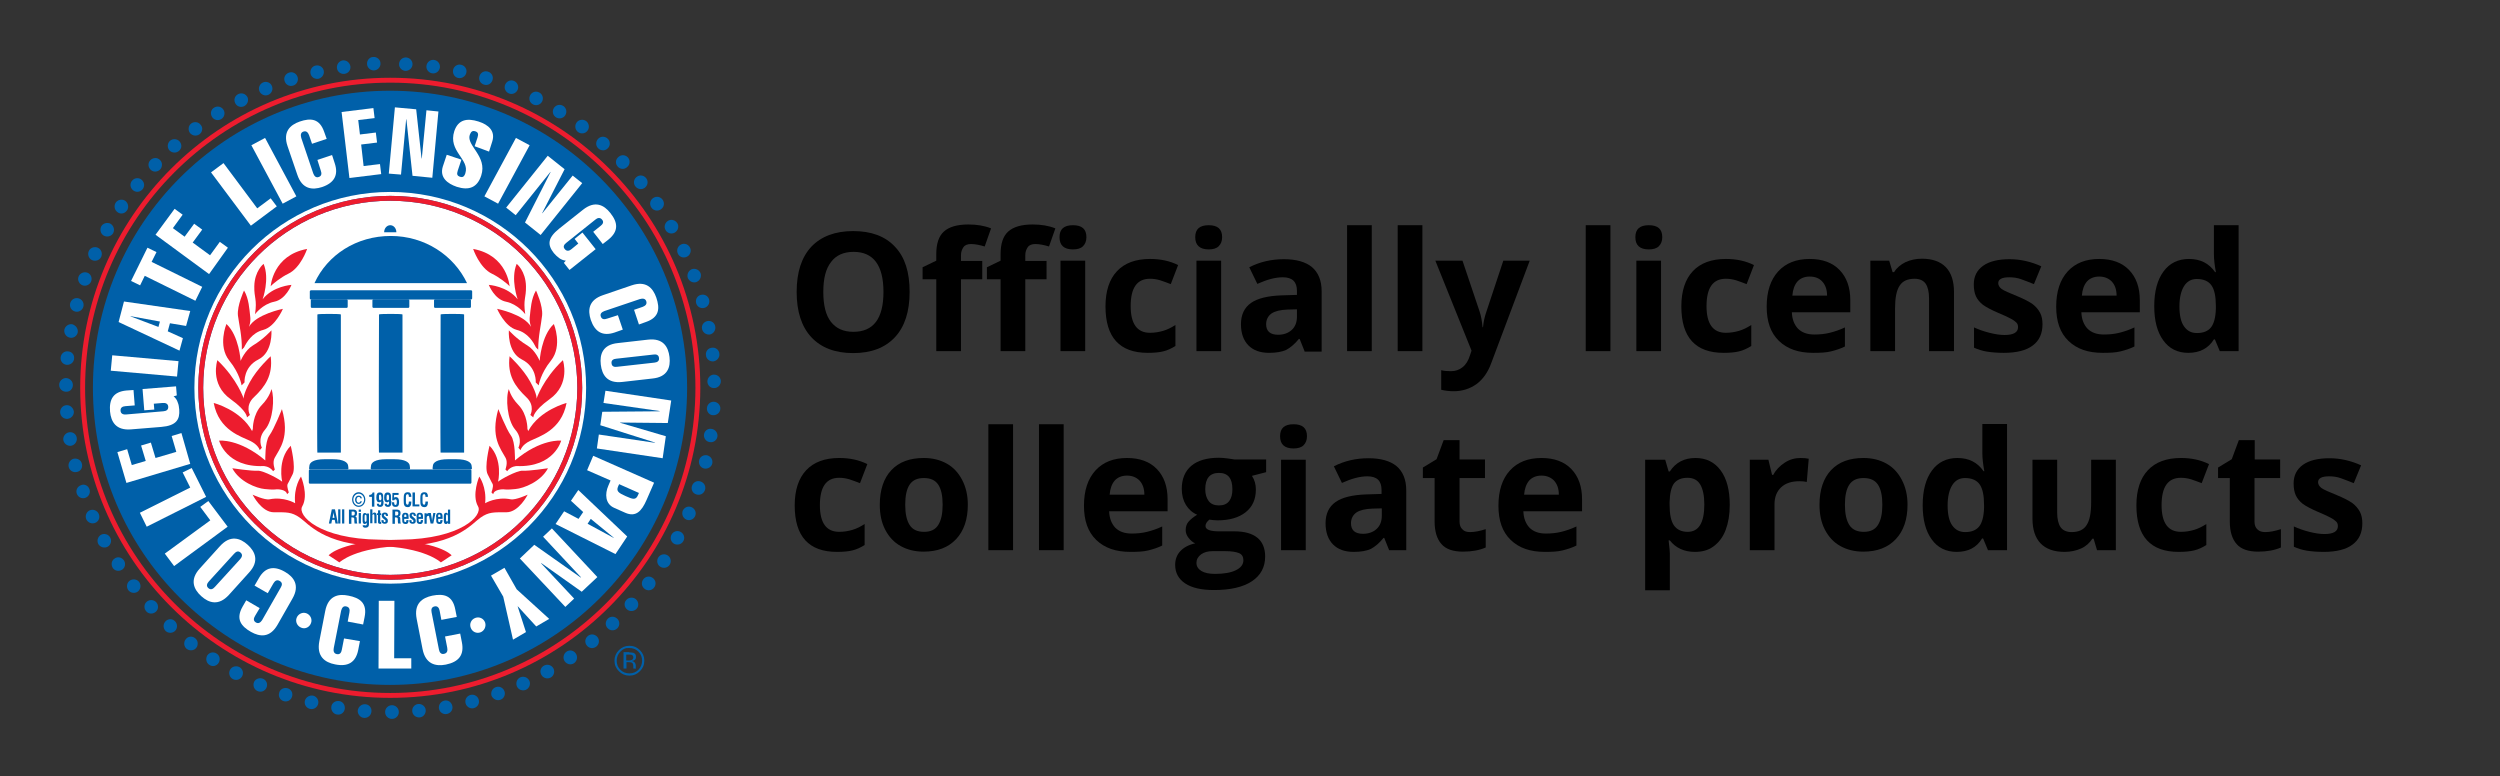 <?xml version="1.0" encoding="utf-8"?>
<!-- Generator: Adobe Illustrator 19.2.1, SVG Export Plug-In . SVG Version: 6.00 Build 0)  -->
<svg version="1.1" id="Layer_1" xmlns="http://www.w3.org/2000/svg" xmlns:xlink="http://www.w3.org/1999/xlink" x="0px" y="0px"
	 viewBox="0 0 1022.4 317.5" style="enable-background:new 0 0 1022.4 317.5;" xml:space="preserve">
<rect x="0" y="0" width="1022.4" height="317.5" fill="#333333" stroke="none"/>
<style type="text/css">
	.st0{fill:#0060A9;}
	.st1{fill:#FFFFFF;}
	.st2{fill:#ED1C2E;}
</style>
<g>
	<circle class="st0" cx="159.5" cy="158.6" r="121.5"/>
	<circle class="st1" cx="159.6" cy="158.6" r="80.1"/>
	<path class="st0" d="M149.4,204.3c0,1.7-1.2,3-2.7,3c-1.5,0-2.7-1.3-2.7-3c0-1.7,1.2-3,2.7-3C148.2,201.3,149.4,202.7,149.4,204.3z
		 M148.9,204.3c0-1.3-1-2.4-2.2-2.4c-1.2,0-2.2,1.1-2.2,2.4c0,1.4,1,2.5,2.2,2.5C147.9,206.8,148.9,205.7,148.9,204.3z M148,204.9
		c-0.1,0.7-0.6,1.2-1.3,1.2c-0.9,0-1.5-0.8-1.5-1.7c0-1,0.6-1.7,1.5-1.7c0.7,0,1.2,0.4,1.3,1.1h-0.6c-0.1-0.4-0.3-0.6-0.7-0.6
		c-0.6,0-0.9,0.6-0.9,1.2c0,0.6,0.3,1.2,0.9,1.2c0.3,0,0.6-0.3,0.7-0.6H148z"/>
	<path class="st0" d="M152.2,203.2H151v-0.8c0.7,0,1.2-0.2,1.4-1h0.7v5.8h-1V203.2z"/>
	<path class="st0" d="M156.9,205c0,1.8-0.5,2.3-1.5,2.3c-0.8,0-1.3-0.4-1.3-1.3h0.9c0,0.2,0,0.5,0.4,0.5c0.5,0,0.5-0.7,0.5-1.1v-0.4
		c-0.2,0.2-0.3,0.4-0.8,0.4c-0.8,0-1.2-0.6-1.2-1.8c0-1.4,0.3-2.2,1.4-2.2c1.2,0,1.5,0.8,1.4,2.2V205z M155.4,202.3
		c-0.5,0-0.4,0.5-0.4,1.3c0,0.4,0,1,0.5,1c0.5,0,0.5-0.6,0.5-1C155.9,202.9,155.9,202.2,155.4,202.3z"/>
	<path class="st0" d="M160.1,205c0,1.8-0.5,2.3-1.5,2.3c-0.8,0-1.3-0.4-1.3-1.3h0.9c0,0.2,0,0.5,0.4,0.5c0.5,0,0.5-0.7,0.5-1.1v-0.4
		c-0.2,0.2-0.3,0.4-0.8,0.4c-0.8,0-1.2-0.6-1.2-1.8c0-1.4,0.3-2.2,1.4-2.2c1.2,0,1.5,0.8,1.4,2.2V205z M158.6,202.3
		c-0.5,0-0.5,0.5-0.5,1.3c0,0.4,0,1,0.5,1c0.5,0,0.5-0.6,0.5-1C159.1,202.9,159.1,202.2,158.6,202.3z"/>
	<path class="st0" d="M160.4,204.6l0.1-3h2.5v0.8h-1.8l-0.1,1.2c0.2-0.3,0.4-0.3,0.8-0.3c1.1,0,1.3,1.1,1.3,2c0,1.3-0.3,2-1.4,2
		c-1.2,0-1.5-0.6-1.5-1.9h0.9c0,0.4,0,1.1,0.5,1.1c0.6,0,0.5-0.6,0.6-1.2c0-0.9-0.2-1.1-0.6-1.1c-0.2,0-0.5,0.2-0.5,0.4H160.4z"/>
	<path class="st0" d="M168.2,205.2c0,0.1,0,0.2,0,0.3c0,1.1-0.4,1.9-1.4,1.9c-1.6,0-1.7-1.1-1.7-2.7v-0.8c0-1.5,0.1-2.6,1.7-2.6
		c0.9,0,1.3,0.5,1.4,1.5c0,0.1,0,0.3,0,0.4h-1c0-0.4,0-1.1-0.5-1.1c-0.8,0-0.7,1-0.7,1.4v1.6c0,0.5,0,1.3,0.7,1.3
		c0.5,0,0.5-1,0.5-1.3H168.2z"/>
	<path class="st0" d="M168.7,207.2v-5.8h1v4.9h1.8v0.8H168.7z"/>
	<path class="st0" d="M175,205.2c0,0.1,0,0.2,0,0.3c0,1.1-0.4,1.9-1.4,1.9c-1.6,0-1.7-1.1-1.7-2.7v-0.8c0-1.5,0.1-2.6,1.7-2.6
		c0.9,0,1.3,0.5,1.4,1.5c0,0.1,0,0.3,0,0.4h-1c0-0.4,0-1.1-0.5-1.1c-0.8,0-0.7,1-0.7,1.4v1.6c0,0.5,0,1.3,0.7,1.3
		c0.5,0,0.5-1,0.5-1.3H175z"/>
	<path class="st0" d="M134.5,214.1l1.2-5.8h1.3l1.2,5.8h-1l-0.3-1.5h-1.1l-0.3,1.5H134.5z M136,211.8h0.8l-0.3-1.6
		c0-0.3-0.1-0.5-0.1-0.8c0-0.1,0-0.3,0-0.4h0c0,0.1,0,0.3,0,0.4c0,0.3,0,0.5-0.1,0.8L136,211.8z"/>
	<path class="st0" d="M138.3,214.1v-5.8h0.9v5.8H138.3z"/>
	<path class="st0" d="M139.9,214.1v-5.8h0.9v5.8H139.9z"/>
	<path class="st0" d="M143.7,211.7v2.5h-1v-5.8h1.8c0.8,0,1.5,0.3,1.5,1.4c0,0.6-0.1,1.3-0.8,1.4v0c0.6,0.1,0.7,0.5,0.7,1
		c0,0.2,0,1.6,0.2,1.8v0.1h-1.1c-0.1-0.4-0.1-1.1-0.1-1.5c0-0.4,0-0.8-0.3-0.9c-0.3-0.1-0.5-0.1-0.8-0.1H143.7z M143.7,210.8h0.8
		c0.3,0,0.6-0.3,0.6-0.8c0-0.6-0.2-0.8-0.6-0.8h-0.7V210.8z"/>
	<path class="st0" d="M146.7,214.1v-4.3h0.9v4.3H146.7z M146.7,209.3v-0.9h0.9v0.9H146.7z"/>
	<path class="st0" d="M149.1,214.6c0,0.1,0,0.2,0.1,0.2c0.1,0,0.2,0.1,0.3,0.1c0.4,0,0.5-0.3,0.5-0.7v-0.5l0,0
		c-0.2,0.4-0.4,0.5-0.8,0.6c-0.8,0-0.9-0.8-0.9-1.4v-1.6c0-1.2,0.4-1.5,0.9-1.5c0.4,0,0.7,0.2,0.8,0.6h0v-0.4h0.9v4.2
		c0,0.9-0.2,1.6-1.5,1.6c-0.6,0-1.1-0.2-1.1-1H149.1z M149.5,210.5c-0.4,0-0.4,0.4-0.4,0.8v1.4c0,0.4,0.1,0.7,0.4,0.7
		c0.3,0,0.4-0.3,0.4-0.8v-1.3C149.9,211.1,149.9,210.5,149.5,210.5z"/>
	<path class="st0" d="M151.4,214.1v-5.8h0.9v1.9h0c0.3-0.5,0.6-0.6,0.8-0.6c0.5,0,0.9,0.3,0.9,1.1v3.3h-0.9v-3c0-0.4,0-0.7-0.4-0.7
		c-0.3,0-0.5,0.3-0.4,0.8v2.9H151.4z"/>
	<path class="st0" d="M155.9,214.2c-0.5,0.1-1.3,0.1-1.3-0.7v-2.9h-0.4v-0.7h0.4v-1.2h0.9v1.2h0.4v0.7h-0.4v2.7
		c0,0.2,0.3,0.2,0.4,0.1V214.2z"/>
	<path class="st0" d="M156.9,212.7c-0.1,0.8,0.2,0.8,0.4,0.8c0.3,0,0.4-0.2,0.4-0.5c0-0.2-0.3-0.4-0.4-0.5l-0.5-0.4
		c-0.4-0.3-0.7-0.7-0.7-1.4c0-0.7,0.5-1.1,1.3-1.1c0.9,0,1.3,0.5,1.3,1.4h-0.9c0-0.5-0.1-0.7-0.4-0.7c-0.2,0-0.4,0.1-0.4,0.4
		c0,0.3,0.2,0.4,0.3,0.5l0.7,0.6c0.2,0.1,0.6,0.6,0.6,0.9c0.1,0.8-0.1,1.5-1.3,1.5c-0.5,0-1.4-0.2-1.3-1.5H156.9z"/>
	<path class="st0" d="M161.5,211.7v2.5h-1v-5.8h1.8c0.8,0,1.5,0.3,1.5,1.4c0,0.6-0.1,1.3-0.8,1.4v0c0.6,0.1,0.7,0.5,0.7,1
		c0,0.2,0,1.6,0.2,1.8v0.1h-1.1c-0.1-0.4-0.1-1.1-0.1-1.5c0-0.4,0-0.8-0.3-0.9c-0.3-0.1-0.5-0.1-0.8-0.1H161.5z M161.5,210.8h0.8
		c0.3,0,0.6-0.3,0.6-0.8c0-0.6-0.2-0.8-0.6-0.8h-0.7V210.8z"/>
	<path class="st0" d="M164.4,211.3c0-1,0.4-1.6,1.3-1.6c1.3,0,1.4,0.7,1.4,1.9v0.6h-1.8v0.6c0,0.6,0.2,0.7,0.5,0.7
		c0.3,0,0.4-0.3,0.4-0.8h0.9c0,1-0.3,1.6-1.2,1.6c-1,0-1.5-0.5-1.4-1.8V211.3z M166.2,211.4V211c0-0.4-0.1-0.6-0.5-0.6
		c-0.4,0-0.4,0.4-0.4,0.8v0.2H166.2z"/>
	<path class="st0" d="M168.3,212.7c-0.1,0.8,0.2,0.8,0.4,0.8c0.3,0,0.4-0.2,0.4-0.5c0-0.2-0.3-0.4-0.4-0.5l-0.5-0.4
		c-0.5-0.3-0.7-0.7-0.7-1.4c0-0.7,0.5-1.1,1.3-1.1c0.9,0,1.3,0.5,1.3,1.4h-0.9c0-0.5-0.1-0.7-0.4-0.7c-0.2,0-0.4,0.1-0.4,0.4
		c0,0.3,0.2,0.4,0.3,0.5l0.7,0.6c0.2,0.1,0.6,0.6,0.6,0.9c0.1,0.8-0.1,1.5-1.3,1.5c-0.5,0-1.4-0.2-1.3-1.5H168.3z"/>
	<path class="st0" d="M170.3,211.3c0-1,0.4-1.6,1.3-1.6c1.3,0,1.4,0.7,1.4,1.9v0.6h-1.8v0.6c0,0.6,0.2,0.7,0.5,0.7
		c0.3,0,0.4-0.3,0.4-0.8h0.9c0,1-0.3,1.6-1.2,1.6c-1,0-1.5-0.5-1.4-1.8V211.3z M172.1,211.4V211c0-0.4-0.1-0.6-0.5-0.6
		c-0.5,0-0.4,0.4-0.4,0.8v0.2H172.1z"/>
	<path class="st0" d="M174.4,210.6L174.4,210.6c0.1-0.3,0.2-0.5,0.4-0.6c0.3-0.2,0.4-0.2,0.6-0.2v1.2c-0.5-0.1-0.9,0.1-0.9,0.7v2.5
		h-0.9v-4.3h0.9V210.6z"/>
	<path class="st0" d="M175.2,209.8h1l0.4,2.4c0.1,0.4,0.1,1.1,0.1,1.3h0c0-0.2,0-0.9,0.1-1.3l0.4-2.4h0.9l-0.9,4.3h-1.1L175.2,209.8
		z"/>
	<path class="st0" d="M178.3,211.3c0-1,0.4-1.6,1.3-1.6c1.3,0,1.4,0.7,1.4,1.9v0.6h-1.8v0.6c0,0.6,0.2,0.7,0.5,0.7
		c0.3,0,0.4-0.3,0.4-0.8h0.9c0,1-0.3,1.6-1.2,1.6c-1,0-1.5-0.5-1.4-1.8V211.3z M180.1,211.4V211c0-0.4-0.1-0.6-0.5-0.6
		c-0.5,0-0.4,0.4-0.4,0.8v0.2H180.1z"/>
	<path class="st0" d="M183.2,213.7L183.2,213.7c-0.2,0.4-0.4,0.6-0.8,0.6c-0.8,0-0.9-0.8-0.9-1.5v-1.6c0-1.2,0.4-1.5,0.9-1.5
		c0.4,0,0.6,0.1,0.8,0.6h0c0-0.1,0-0.3,0-0.4v-1.5h0.9v5.8h-0.9V213.7z M183.2,211.4c0-0.3,0-1-0.4-1c-0.4,0-0.4,0.4-0.4,0.8v1.4
		c0,0.4,0.1,0.7,0.4,0.7c0.3,0,0.4-0.3,0.4-0.8V211.4z"/>
	<path class="st0" d="M159.6,237.1c-43.3,0-78.5-35.2-78.5-78.5c0-43.3,35.2-78.5,78.5-78.5s78.5,35.2,78.5,78.5
		C238.1,201.9,202.9,237.1,159.6,237.1z M159.6,82.1c-42.2,0-76.5,34.3-76.5,76.5c0,42.2,34.3,76.5,76.5,76.5s76.5-34.3,76.5-76.5
		C236.1,116.4,201.8,82.1,159.6,82.1z"/>
	<path class="st2" d="M159.6,285.4c-69.9,0-126.8-56.9-126.8-126.8c0-69.9,56.9-126.8,126.8-126.8c69.9,0,126.8,56.9,126.8,126.8
		C286.3,228.5,229.5,285.4,159.6,285.4z M159.6,33.8c-68.8,0-124.8,56-124.8,124.8c0,68.8,56,124.8,124.8,124.8
		c68.8,0,124.8-56,124.8-124.8C284.4,89.8,228.4,33.8,159.6,33.8z"/>
	<g>
		<g>
			<path class="st2" d="M201.5,198c0,0-0.7-1.2-2.1-4.1c-1.4-2.9,0.8-11.6,0.8-11.6c5.6,5.7,3.5,14.7,3.5,14.7
				c0.8-0.8,7.6-4.6,10-4.5c2.4,0.2,10.4-1,10.4-1c-2.9,5.5-9.9,8.2-13.3,8.5c-3.4,0.4-4.9,0.1-4.9,0.1s-3.8-0.1-4.2,2l-0.7-0.7
				C200.9,201.4,201.9,199.2,201.5,198z"/>
			<path class="st2" d="M210.6,188.3c0,0,0.2-7.6-1.6-10.1c-2.1-2.9-5.2-10.9-5.2-10.9c-3.3,11.5,0.9,16.1,3,20
				c1,1.9-0.1,4.7-0.1,4.7l0.7,0.7c1.5-2.1,3.9-2.1,3.9-2.1c15.4,0.6,18.2-10.4,18.2-10.4S221.2,179.3,210.6,188.3z"/>
			<path class="st2" d="M208.1,159.1c-1.4,3.5-0.7,12.8,2.6,16.6c3.3,3.8,1.3,7.4,1.3,7.4l0.9,1c0,0,0.4-2.1,3.9-3.8
				c3.4-1.7,12.8-4.2,14.9-15.5c0,0-11,2.8-15.7,11.5l-0.3-0.9c0,0,0.1-5.9-3.7-9.8C208.7,162.2,208.1,159.1,208.1,159.1z"/>
			<path class="st2" d="M218.1,170.7l-1.2-1c0,0,2.1-3.8-1.7-7.3c-4.5-4.3-7.8-8.9-6.8-16.7c0,0,5.5,5,8.5,10.5
				c3,5.5,2.5,6.9,2.5,6.9s2.6-8,10.8-15.8c0,0,3.3,9.8-5.5,16C217.9,168.2,218.1,170.7,218.1,170.7z"/>
			<path class="st2" d="M220.3,157.6l-1.2-1.2c0,0,0.5-6.3-5.7-9.4c-6-3-5.3-11.9-5.3-11.9s3.2,3.6,7.6,6.2c3.3,2,5,6.3,5,6.3
				s0.6-10.3,5.8-15.1c0,0,3.7,8.9-1.2,15C221,152.8,220.3,157.6,220.3,157.6z"/>
			<path class="st2" d="M220.1,143l-0.9-0.9c-1-2-3.2-6-7.9-7.2c-4.9-1.3-8-8.6-8-8.6s11,2.2,13.9,7.4c0,0-0.9-2.1-0.5-4.5
				c0.3-2.5,0.5-7.1,2.5-10.4c0,0,2.9,6.2,2.5,10.2C221.3,132.8,220.1,137.4,220.1,143z"/>
			<path class="st2" d="M214.8,128.5c0,0-3-4.1-7.8-5.1c-4.8-0.9-7.1-6.9-7.1-6.9s7.6,0.5,11.8,5.9c0,0-3-8.3-0.4-14.5
				c0,0,3.7,2.9,3.8,9.2C215.2,122,213.9,122.2,214.8,128.5z"/>
			<path class="st2" d="M208.4,117.1c0,0-0.8-12.7-14.9-15.3c0,0,2.6,7.8,7.8,10.2C203.9,113.2,207.9,116.3,208.4,117.1z"/>
		</g>
		<path class="st2" d="M196.5,211.7c3.4-2.4,5.5-2.2,10.6-2.2c5.1,0,8.7-7.2,8.7-7.2s-5,2.3-6.9,1.9c-5.9-1.2-10.5,1.6-10.5,1.6
			c0.7-6.7-2.4-10.9-2.4-10.9s-3.2,7.5-0.5,12.2c2.1,3.6-6.8,13.3-31.5,13.6c-24.6,0.3-29.6,6.4-29.6,6.4l4.4,2.9
			c0,0,6.5-6.3,26.3-6.7C186.8,222.7,193,214.1,196.5,211.7z"/>
	</g>
	<g>
		<g>
			<path class="st2" d="M117.6,198c0,0,0.7-1.2,2.1-4.1c1.4-2.9-0.8-11.6-0.8-11.6c-5.6,5.7-3.5,14.7-3.5,14.7
				c-0.8-0.8-7.6-4.6-10-4.5c-2.4,0.2-10.4-1-10.4-1c2.9,5.5,9.9,8.2,13.3,8.5c3.4,0.4,4.9,0.1,4.9,0.1s3.8-0.1,4.2,2l0.7-0.7
				C118.2,201.4,117.2,199.2,117.6,198z"/>
			<path class="st2" d="M108.5,188.3c0,0-0.2-7.6,1.6-10.1c2.1-2.9,5.2-10.9,5.2-10.9c3.3,11.5-0.9,16.1-3,20
				c-1,1.9,0.1,4.7,0.1,4.7l-0.7,0.7c-1.5-2.1-3.9-2.1-3.9-2.1c-15.4,0.6-18.2-10.4-18.2-10.4S97.9,179.3,108.5,188.3z"/>
			<path class="st2" d="M111,159.1c1.4,3.5,0.7,12.8-2.6,16.6c-3.3,3.8-1.3,7.4-1.3,7.4l-0.9,1c0,0-0.4-2.1-3.9-3.8
				c-3.4-1.7-12.8-4.2-14.9-15.5c0,0,11,2.8,15.7,11.5l0.3-0.9c0,0-0.1-5.9,3.7-9.8C110.4,162.2,111,159.1,111,159.1z"/>
			<path class="st2" d="M101,170.7l1.2-1c0,0-2.1-3.8,1.7-7.3c4.5-4.3,7.8-8.9,6.8-16.7c0,0-5.5,5-8.5,10.5c-3,5.5-2.5,6.9-2.5,6.9
				s-2.6-8-10.8-15.8c0,0-3.3,9.8,5.5,16C101.2,168.2,101,170.7,101,170.7z"/>
			<path class="st2" d="M98.8,157.6l1.2-1.2c0,0-0.5-6.3,5.7-9.4c6-3,5.3-11.9,5.3-11.9s-3.2,3.6-7.6,6.2c-3.3,2-5,6.3-5,6.3
				s-0.6-10.3-5.8-15.1c0,0-3.7,8.9,1.2,15C98.1,152.8,98.8,157.6,98.8,157.6z"/>
			<path class="st2" d="M98.9,143l0.9-0.9c1-2,3.2-6,7.9-7.2c4.9-1.3,8-8.6,8-8.6s-11,2.2-13.9,7.4c0,0,0.9-2.1,0.5-4.5
				c-0.3-2.5-0.5-7.1-2.5-10.4c0,0-2.9,6.2-2.5,10.2C97.8,132.8,99,137.4,98.9,143z"/>
			<path class="st2" d="M104.3,128.5c0,0,3-4.1,7.8-5.1c4.8-0.9,7.1-6.9,7.1-6.9s-7.6,0.5-11.8,5.9c0,0,3-8.3,0.4-14.5
				c0,0-3.7,2.9-3.8,9.2C103.9,122,105.2,122.2,104.3,128.5z"/>
			<path class="st2" d="M110.7,117.1c0,0,0.8-12.7,14.9-15.3c0,0-2.6,7.8-7.8,10.2C115.2,113.2,111.2,116.3,110.7,117.1z"/>
		</g>
		<path class="st2" d="M122.6,211.7c-3.4-2.4-5.5-2.2-10.6-2.2c-5.1,0-8.7-7.2-8.7-7.2s5,2.3,6.9,1.9c5.9-1.2,10.5,1.6,10.5,1.6
			c-0.7-6.7,2.4-10.9,2.4-10.9s3.2,7.5,0.5,12.2c-2.1,3.6,6.8,13.3,31.5,13.6c24.6,0.3,29.6,6.4,29.6,6.4l-4.4,2.9
			c0,0-6.5-6.3-26.3-6.7C132.3,222.7,126.1,214.1,122.6,211.7z"/>
	</g>
	<g>
		<g>
			<path class="st1" d="M104.1,239.5l1.8-3.1c2.5-4.4,6.1-5.2,10.7-2.5c3.6,2.1,6.1,5.5,3,10.9l-6.1,10.7c-3.1,5.4-7.2,5-10.9,2.9
				c-4-2.3-6.3-5.2-3.4-10.3l1.5-2.6l5.5,3.2l-1.9,3.2c-0.6,1-0.8,2,0.4,2.7c1.1,0.6,1.9-0.1,2.5-1l7.6-13.3c0.6-1,0.8-2-0.4-2.7
				c-1.2-0.7-2,0-2.6,1l-2.3,4L104.1,239.5z"/>
			<path class="st1" d="M90,223.3c4.2-4.6,8.2-3.3,11.3-0.5c3.1,2.8,4.8,6.7,0.6,11.3l-8.3,9.2c-4.2,4.6-8.2,3.3-11.3,0.5
				c-3.1-2.8-4.8-6.7-0.6-11.3L90,223.3z M98.2,228.7c0.7-0.8,1.2-1.8,0.2-2.7c-1-0.9-1.9-0.4-2.7,0.5l-10.3,11.3
				c-0.7,0.8-1.2,1.8-0.2,2.7c1,0.9,1.9,0.4,2.7-0.5L98.2,228.7z"/>
			<path class="st1" d="M93.1,215.4l-21.9,16.1l-3.8-5.1L86,212.8l-4.1-5.5l3.3-2.4L93.1,215.4z"/>
			<path class="st1" d="M84.3,203.2L60,215.4l-2.8-5.7l20.6-10.3l-3.1-6.2l3.7-1.8L84.3,203.2z"/>
			<path class="st1" d="M77.8,189.7l-26.1,7.8L48,184.9l4-1.2l1.9,6.5l5.7-1.7l-1.9-6.3l4-1.2l1.9,6.3l8.5-2.5l-1.9-6.5l4-1.2
				L77.8,189.7z"/>
			<path class="st1" d="M71,162.1c0.8,0.6,1.4,1.5,1.7,2.5c0.4,0.9,0.5,1.9,0.6,2.9c0.3,4.1-1.2,6.6-7.4,7.1l-12.3,1
				c-6.2,0.5-8.2-3.1-8.6-7.3c-0.4-5.1,1.4-8.1,6.7-8.6l2.9-0.2l0.5,6.3l-3.8,0.3c-1.1,0.1-2.1,0.5-2,1.9c0.1,1.3,1.2,1.6,2.3,1.5
				l15.2-1.3c1.1-0.1,2.1-0.5,2-1.9c-0.1-1.3-1.2-1.6-2.3-1.5l-3.6,0.3l0.2,2.4l-4.1,0.3l-0.7-8.7L72,158l0.3,3.7L71,162.1z"/>
			<path class="st1" d="M72.4,154l-27.1-2.4l0.6-6.3l27.1,2.4L72.4,154z"/>
			<path class="st1" d="M50.7,123.3l27.1,3.9l-1.7,6.1l-6.6-1.1l-0.9,3.3l6.2,2.8l-1.4,5.1l-24.9-11.7L50.7,123.3z M65.4,131.5
				l-12-2.2l0,0.1l11.4,4.3L65.4,131.5z"/>
			<path class="st1" d="M57.3,116.7l-3.7-1.8l6.7-13.6l3.7,1.8l-2,4l20.7,10.2l-2.8,5.7l-20.7-10.2L57.3,116.7z"/>
			<path class="st1" d="M85.5,112.1L63.6,96l7.8-10.6l3.3,2.4l-4,5.5l4.8,3.5l3.9-5.3l3.3,2.4l-3.9,5.3l7.1,5.2l4-5.5l3.3,2.4
				L85.5,112.1z"/>
		</g>
		<g>
			<path class="st1" d="M147.2,262.2l-0.7,3.6c-1,5.1-4.2,7-9.5,5.9c-4.2-0.8-7.6-3.3-6.4-9.5l2.4-12.3c1.2-6.2,5.3-7.2,9.5-6.3
				c4.6,0.9,7.8,3,6.6,8.8l-0.6,3l-6.3-1.2l0.7-3.7c0.2-1.1,0.1-2.2-1.3-2.5c-1.3-0.3-1.8,0.7-2.1,1.8l-3,15.2
				c-0.2,1.1-0.1,2.2,1.2,2.5c1.4,0.3,1.9-0.7,2.1-1.8l0.9-4.6L147.2,262.2z"/>
			<path class="st1" d="M154.8,273.4l0.1-27.7l6.4,0l-0.1,23.5l7,0l0,4.2L154.8,273.4z"/>
			<path class="st1" d="M188.2,259.1l0.7,3.6c1,5.1-1.2,8-6.6,9.1c-4.2,0.8-8.3-0.2-9.5-6.4l-2.4-12.3c-1.2-6.2,2.2-8.6,6.4-9.5
				c4.6-0.9,8.3-0.2,9.4,5.7l0.6,3l-6.3,1.2l-0.7-3.7c-0.2-1.1-0.8-2.1-2.1-1.8c-1.3,0.3-1.4,1.3-1.2,2.4l3,15.2
				c0.2,1.1,0.8,2.1,2.1,1.8c1.4-0.3,1.5-1.4,1.3-2.5l-0.9-4.6L188.2,259.1z"/>
		</g>
		<g>
			<path class="st1" d="M123.2,256.7c-1.6-0.6-2.5-2.4-1.9-4c0.6-1.6,2.4-2.5,4-1.9c1.6,0.6,2.5,2.4,1.9,4
				C126.6,256.5,124.8,257.4,123.2,256.7z"/>
			<path class="st1" d="M196.5,258.6c-1.6,0.6-3.4-0.2-4-1.9c-0.6-1.6,0.2-3.4,1.9-4c1.6-0.6,3.4,0.2,4,1.9
				C198.9,256.2,198.1,258,196.5,258.6z"/>
		</g>
		<g>
			<path class="st1" d="M102.6,92.3L86.3,70.5l5.1-3.8l13.8,18.5l5.5-4.1l2.5,3.3L102.6,92.3z"/>
			<path class="st1" d="M115.6,83.3l-12.8-23.9l5.6-3l12.8,23.9L115.6,83.3z"/>
			<path class="st1" d="M135.8,63.4l1.1,3.4c1.6,4.8-0.2,8-5.2,9.7c-4,1.3-8.1,0.9-10.1-5l-4-11.7c-2-5.9,1-8.7,5-10.1
				c4.4-1.5,8.1-1.3,10,4.3l1,2.8l-6,2l-1.2-3.5c-0.4-1-1-1.9-2.3-1.5c-1.2,0.4-1.2,1.5-0.9,2.6l4.9,14.5c0.4,1,1,1.9,2.2,1.5
				c1.3-0.4,1.3-1.5,0.9-2.6l-1.4-4.4L135.8,63.4z"/>
			<path class="st1" d="M142.9,72.8l-3.2-27l13-1.6l0.5,4.1l-6.7,0.8l0.7,5.9l6.5-0.8l0.5,4.1l-6.5,0.8l1,8.8l6.7-0.8l0.5,4.1
				L142.9,72.8z"/>
			<path class="st1" d="M161.5,43.9l8.7,0.8l2.2,20.1l0.1,0l1.9-19.7l4.9,0.5l-2.5,27.1l-8.1-0.8l-2.5-23.1l-0.1,0l-2.1,22.6L159,71
				L161.5,43.9z"/>
			<path class="st1" d="M194.1,59.8l1.2-3.6c0.4-1.3,0.3-2.1-0.9-2.5c-1.3-0.4-1.8,0.2-2.3,1.5c-1.4,4.4,7.3,8.7,4.7,16.6
				c-1.6,4.9-5,6.2-10,4.6c-3.8-1.3-7.1-3.8-5.7-8.3l1.6-4.8l6,2l-1.5,4.5c-0.5,1.5-0.2,2.1,0.9,2.5c1,0.3,1.7,0.1,2.2-1.4
				c1.9-5.8-7.2-9-4.5-17.3c1.6-4.7,5.2-5.4,9.9-3.9c4.1,1.3,7,3.9,5.6,8.2l-1.3,4.1L194.1,59.8z"/>
			<path class="st1" d="M198.1,80.3L211,56.4l5.6,3l-12.9,23.9L198.1,80.3z"/>
			<path class="st1" d="M224,63.7l6.9,5.5l-9.2,18l0.1,0l12.4-15.4l3.9,3.1l-17,21.2l-6.4-5.1l10.5-20.7l-0.1,0l-14.2,17.7l-3.9-3.1
				L224,63.7z"/>
			<path class="st1" d="M231.4,106.6c-1-0.1-2-0.5-2.8-1.1c-0.8-0.6-1.5-1.3-2.1-2c-2.6-3.3-2.7-6.1,2.2-10l9.7-7.7
				c4.9-3.9,8.6-2,11.2,1.3c3.2,4,3.4,7.5-0.8,10.9l-2.3,1.8l-3.9-5l3-2.4c0.9-0.7,1.5-1.6,0.6-2.6c-0.8-1-1.9-0.7-2.7,0l-11.9,9.5
				c-0.9,0.7-1.5,1.6-0.6,2.6c0.8,1,1.9,0.7,2.7,0l2.8-2.3l-1.5-1.9l3.2-2.6l5.4,6.8l-10.7,8.5l-2.3-2.9L231.4,106.6z"/>
		</g>
		<g>
			<path class="st1" d="M254.7,134.8l-3.4,1.2c-4.8,1.6-8-0.2-9.7-5.2c-1.3-4-0.9-8.1,5-10.1l11.7-4c5.9-2,8.7,1,10.1,5
				c1.5,4.4,1.3,8.1-4.3,10l-2.8,1l-2-6l3.5-1.2c1-0.4,1.9-1,1.5-2.3c-0.4-1.2-1.5-1.2-2.6-0.9l-14.5,4.9c-1,0.4-1.9,1-1.5,2.2
				c0.4,1.3,1.5,1.3,2.6,0.9l4.4-1.4L254.7,134.8z"/>
			<path class="st1" d="M254.5,156.2c-6.2,0.7-8.3-2.9-8.8-7.1c-0.5-4.2,0.8-8.2,7-8.8l12.3-1.4c6.2-0.7,8.3,2.9,8.8,7.1
				c0.5,4.2-0.8,8.2-7,8.8L254.5,156.2z M252,146.7c-1.1,0.1-2.1,0.6-1.9,1.9c0.1,1.3,1.2,1.6,2.3,1.4l15.2-1.7
				c1.1-0.1,2.1-0.6,1.9-1.9c-0.1-1.3-1.2-1.6-2.3-1.4L252,146.7z"/>
			<path class="st1" d="M246.8,164.8l0.8-5l26.9,4l-1.4,9.2l-19.5-0.2l0,0.1l18.7,5.5l-1.3,9l-26.9-4l0.8-5.7l23,3.4l0-0.1
				l-22.4-7.1l0.8-5.5l23.5-0.2l0-0.1L246.8,164.8z"/>
			<path class="st1" d="M242.6,186.4l24.9,11l-3.1,7.1c-2,4.6-4.4,7.1-8.7,5.2l-4.5-2c-3.7-1.6-3.9-5.7-2.4-9.1l0.9-2.1l-9.6-4.2
				L242.6,186.4z M253.2,198l-0.4,0.9c-0.9,2,0.2,2.7,3.1,4c2.9,1.3,4.1,1.7,5-0.4l0.4-0.9L253.2,198z"/>
			<path class="st1" d="M251.7,226.6l-24.5-12.3l3.5-5.2l5.9,3.1l1.9-2.8l-5-4.6l3-4.4l20,19L251.7,226.6z M240.3,214.2L251,220
				l0-0.1l-9.4-7.7L240.3,214.2z"/>
			<path class="st1" d="M244.3,236l-6.4,6l-16.5-11.7l-0.1,0.1l13.5,14.4l-3.6,3.4l-18.6-19.8l5.9-5.6l19,13.4l0.1-0.1l-15.5-16.6
				l3.6-3.4L244.3,236z"/>
			<path class="st1" d="M211.3,241l13.3,12.1l-5.3,3.1l-7.5-8.2l-0.1,0l3.4,10.5l-5.3,3.1l-4-17.6l-5-8.6l5.5-3.2L211.3,241z"/>
		</g>
	</g>
	<path class="st2" d="M159.6,237.1c-43.3,0-78.5-35.2-78.5-78.5c0-43.3,35.2-78.5,78.5-78.5s78.5,35.2,78.5,78.5
		C238.1,201.9,202.9,237.1,159.6,237.1z M159.6,82.1c-42.2,0-76.5,34.3-76.5,76.5c0,42.2,34.3,76.5,76.5,76.5s76.5-34.3,76.5-76.5
		C236.1,116.4,201.8,82.1,159.6,82.1z"/>
	<g>
		<path class="st0" d="M192.4,197.8c0.2,0,0.4-0.2,0.4-0.5v-4.8c0-0.3-0.2-0.5-0.4-0.5h-65.7c-0.2,0-0.4,0.2-0.4,0.5v4.8
			c0,0.3,0.2,0.5,0.4,0.5H192.4z"/>
		<g>
			<path class="st0" d="M127.5,122.4c-0.2,0-0.4,0.2-0.4,0.5v2.5c0,0.3,0.2,0.5,0.4,0.5h14.3c0.2,0,0.4-0.2,0.4-0.5v-2.5
				c0-0.3-0.2-0.5-0.4-0.5H127.5z"/>
			<path class="st0" d="M139.4,185.1v-56.5c0-0.3-9.6-0.3-9.6,0c0,0-0.2,57.2,0,56.5H139.4z"/>
			<path class="st0" d="M164.6,185.1v-56.5c0-0.3-9.6-0.3-9.6,0c0,0-0.2,57.2,0,56.5H164.6z"/>
			<path class="st0" d="M189.8,185.1v-56.5c0-0.3-9.6-0.3-9.6,0c0,0-0.2,57.2,0,56.5H189.8z"/>
			<path class="st0" d="M136.1,187.8c4.4,0,6.3,1.3,6.3,2.9l0.1,0.8c0,0.3-0.2,0.5-0.5,0.5h-15.1c-0.3,0-0.5-0.2-0.5-0.5l0.1-0.8
				c0-1.6,1.8-2.9,6.2-2.9H136.1z"/>
		</g>
		<g>
			<path class="st0" d="M152.7,122.4c-0.2,0-0.4,0.2-0.4,0.5v2.5c0,0.3,0.2,0.5,0.4,0.5H167c0.2,0,0.4-0.2,0.4-0.5v-2.5
				c0-0.3-0.2-0.5-0.4-0.5H152.7z"/>
			<path class="st0" d="M161.3,187.8c4.4,0,6.3,1.3,6.3,2.9l0.1,0.8c0,0.3-0.2,0.5-0.5,0.5h-15.1c-0.3,0-0.5-0.2-0.5-0.5l0.1-0.8
				c0-1.6,1.8-2.9,6.2-2.9H161.3z"/>
		</g>
		<g>
			<path class="st0" d="M177.9,122.4c-0.2,0-0.4,0.2-0.4,0.5v2.5c0,0.3,0.2,0.5,0.4,0.5h14.3c0.2,0,0.4-0.2,0.4-0.5v-2.5
				c0-0.3-0.2-0.5-0.4-0.5H177.9z"/>
			<path class="st0" d="M186.6,187.8c4.4,0,6.3,1.3,6.3,2.9l0.1,0.8c0,0.3-0.2,0.5-0.5,0.5h-15.1c-0.3,0-0.5-0.2-0.5-0.5l0.1-0.8
				c0-1.6,1.8-2.9,6.2-2.9H186.6z"/>
		</g>
		<g>
			<path class="st0" d="M193.1,119.2c0-0.3-0.2-0.5-0.6-0.5h-65.2c-0.3,0-0.6,0.2-0.6,0.5v2.8c0,0.3,0.2,0.5,0.6,0.5h65.2
				c0.3,0,0.6-0.2,0.6-0.5V119.2z"/>
			<path class="st0" d="M162.1,95c0-1.6-1.1-2.9-2.5-2.9c-1.4,0-2.5,1.3-2.5,2.9H162.1z"/>
			<path class="st0" d="M128.6,115.8c5.3-11.6,17.2-19.3,31.2-19.3c13.9,0,25.8,7.9,31.2,19.3H128.6z"/>
		</g>
	</g>
</g>
<g>
	<path class="st0" d="M165.8,29c-1.5-0.1-2.7-1.4-2.6-2.9c0.1-1.5,1.4-2.7,2.9-2.6c1.5,0.1,2.7,1.4,2.6,2.9
		C168.6,27.9,167.3,29,165.8,29z"/>
	<path class="st0" d="M176.8,30c-1.5-0.2-2.6-1.6-2.4-3.1c0.2-1.5,1.6-2.6,3.1-2.4c1.5,0.2,2.6,1.6,2.4,3.1
		C179.7,29.1,178.3,30.2,176.8,30z"/>
	<path class="st0" d="M187.4,31.9c-1.5-0.3-2.4-1.8-2.1-3.3c0.3-1.5,1.8-2.5,3.3-2.1c1.5,0.3,2.5,1.8,2.1,3.3
		C190.4,31.2,188.9,32.2,187.4,31.9z"/>
	<path class="st0" d="M197.9,34.6c-1.5-0.5-2.3-2-1.8-3.5c0.5-1.5,2-2.3,3.5-1.8c1.5,0.5,2.3,2,1.8,3.5
		C200.9,34.3,199.4,35.1,197.9,34.6z"/>
	<path class="st0" d="M208.1,38.2c-1.4-0.6-2.1-2.2-1.5-3.6c0.6-1.4,2.2-2.1,3.6-1.5c1.4,0.6,2.1,2.2,1.5,3.6
		C211.1,38.1,209.5,38.8,208.1,38.2z"/>
	<path class="st0" d="M218,42.7c-1.4-0.7-1.9-2.3-1.2-3.7c0.7-1.4,2.3-1.9,3.7-1.2c1.4,0.7,1.9,2.4,1.2,3.7
		C221,42.9,219.3,43.4,218,42.7z"/>
	<path class="st0" d="M227.4,48c-1.3-0.8-1.7-2.5-0.9-3.8c0.8-1.3,2.5-1.7,3.8-0.9c1.3,0.8,1.7,2.5,0.9,3.8
		C230.4,48.4,228.7,48.8,227.4,48z"/>
	<path class="st0" d="M236.4,54c-1.2-0.9-1.5-2.6-0.6-3.9c0.9-1.2,2.6-1.5,3.9-0.6c1.2,0.9,1.5,2.7,0.6,3.9
		C239.4,54.7,237.6,54.9,236.4,54z"/>
	<path class="st0" d="M244.8,60.8c-1.2-1-1.3-2.7-0.3-3.9c1-1.2,2.7-1.3,3.9-0.3c1.2,1,1.3,2.8,0.3,3.9
		C247.7,61.7,246,61.8,244.8,60.8z"/>
	<path class="st0" d="M252.7,68.2c-1.1-1.1-1.1-2.8,0.1-3.9c1.1-1.1,2.8-1.1,3.9,0c1.1,1.1,1,2.9-0.1,3.9
		C255.5,69.4,253.7,69.3,252.7,68.2z"/>
	<path class="st0" d="M259.9,76.3c-1-1.2-0.8-2.9,0.4-3.9c1.2-1,2.9-0.8,3.9,0.4c1,1.2,0.8,2.9-0.4,3.9
		C262.6,77.7,260.9,77.5,259.9,76.3z"/>
	<path class="st0" d="M266.4,84.9c-0.9-1.3-0.6-3,0.7-3.9c1.3-0.9,3-0.6,3.9,0.7c0.9,1.3,0.6,3-0.7,3.9
		C269,86.5,267.3,86.2,266.4,84.9z"/>
	<path class="st0" d="M272.2,94.1c-0.8-1.3-0.3-3,1-3.8c1.3-0.8,3-0.3,3.8,1c0.8,1.3,0.3,3-1,3.8C274.6,95.9,272.9,95.4,272.2,94.1z
		"/>
	<path class="st0" d="M277.2,103.7c-0.6-1.4-0.1-3,1.3-3.7c1.4-0.7,3-0.1,3.7,1.3c0.7,1.4,0,3.1-1.3,3.7
		C279.5,105.7,277.8,105.1,277.2,103.7z"/>
	<path class="st0" d="M281.3,113.7c-0.5-1.4,0.2-3,1.6-3.6c1.4-0.5,3,0.2,3.6,1.6c0.5,1.4-0.2,3-1.6,3.6
		C283.5,115.9,281.9,115.1,281.3,113.7z"/>
	<path class="st0" d="M284.7,124c-0.4-1.5,0.4-3,1.9-3.4c1.5-0.4,3,0.4,3.4,1.9c0.4,1.5-0.5,3-1.9,3.4
		C286.6,126.3,285.1,125.5,284.7,124z"/>
	<path class="st0" d="M287.1,134.5c-0.3-1.5,0.7-2.9,2.2-3.2c1.5-0.3,3,0.7,3.2,2.2c0.3,1.5-0.7,3-2.2,3.3
		C288.8,137,287.4,136,287.1,134.5z"/>
	<path class="st0" d="M288.7,145.2c-0.2-1.5,0.9-2.9,2.5-3c1.5-0.2,2.9,0.9,3,2.5c0.2,1.5-1,2.9-2.5,3.1
		C290.2,147.9,288.8,146.8,288.7,145.2z"/>
	<path class="st0" d="M289.3,156c0-1.5,1.2-2.8,2.7-2.8c1.5,0,2.8,1.2,2.8,2.7c0,1.5-1.2,2.8-2.7,2.8
		C290.6,158.8,289.3,157.6,289.3,156z"/>
	<path class="st0" d="M289.1,166.9c0.1-1.5,1.4-2.7,2.9-2.6c1.5,0.1,2.7,1.4,2.6,2.9c-0.1,1.5-1.4,2.7-3,2.6
		C290.1,169.8,289,168.4,289.1,166.9z"/>
	<path class="st0" d="M287.9,177.7c0.2-1.5,1.6-2.6,3.1-2.3c1.5,0.2,2.6,1.6,2.4,3.1c-0.2,1.5-1.6,2.6-3.2,2.3
		C288.8,180.6,287.7,179.2,287.9,177.7z"/>
	<path class="st0" d="M285.9,188.3c0.3-1.5,1.8-2.4,3.3-2.1c1.5,0.4,2.4,1.8,2.1,3.3c-0.3,1.5-1.9,2.4-3.3,2.1
		C286.5,191.3,285.6,189.8,285.9,188.3z"/>
	<path class="st0" d="M283,198.7c0.5-1.5,2-2.3,3.5-1.8c1.5,0.5,2.3,2,1.8,3.5c-0.5,1.5-2,2.3-3.5,1.8
		C283.3,201.8,282.5,200.2,283,198.7z"/>
	<path class="st0" d="M279.2,208.9c0.6-1.4,2.2-2.1,3.6-1.5c1.4,0.6,2.1,2.2,1.5,3.6c-0.6,1.4-2.2,2.1-3.6,1.5
		C279.3,211.9,278.7,210.3,279.2,208.9z"/>
	<path class="st0" d="M274.6,218.7c0.7-1.4,2.4-1.9,3.7-1.2c1.4,0.7,1.9,2.4,1.2,3.7c-0.7,1.4-2.4,1.9-3.8,1.2
		C274.4,221.7,273.9,220,274.6,218.7z"/>
	<path class="st0" d="M269.2,228c0.8-1.3,2.5-1.7,3.8-0.9c1.3,0.8,1.7,2.5,0.9,3.8c-0.8,1.3-2.5,1.7-3.8,0.9
		C268.8,231.1,268.4,229.3,269.2,228z"/>
	<path class="st0" d="M263.1,236.9c0.9-1.2,2.6-1.5,3.9-0.5c1.2,0.9,1.5,2.6,0.5,3.9c-0.9,1.2-2.7,1.5-3.9,0.5
		C262.4,239.9,262.1,238.2,263.1,236.9z"/>
	<path class="st0" d="M256.2,245.3c1-1.1,2.8-1.2,3.9-0.2c1.1,1,1.3,2.8,0.2,3.9c-1,1.1-2.8,1.2-3.9,0.2
		C255.2,248.2,255.1,246.4,256.2,245.3z"/>
	<path class="st0" d="M248.6,253c1.1-1.1,2.8-1,3.9,0.1c1.1,1.1,1,2.9-0.1,3.9c-1.1,1.1-2.9,1-3.9-0.1
		C247.4,255.8,247.5,254.1,248.6,253z"/>
	<path class="st0" d="M240.4,260.1c1.2-1,2.9-0.8,3.9,0.4c1,1.2,0.8,2.9-0.4,3.9c-1.2,1-3,0.8-3.9-0.4
		C239,262.8,239.2,261.1,240.4,260.1z"/>
	<path class="st0" d="M231.7,266.5c1.3-0.9,3-0.5,3.8,0.8c0.9,1.3,0.5,3-0.7,3.9c-1.3,0.9-3,0.5-3.9-0.8
		C230.1,269.1,230.4,267.4,231.7,266.5z"/>
	<path class="st0" d="M222.5,272.2c1.3-0.7,3-0.3,3.8,1.1c0.7,1.3,0.3,3-1.1,3.8c-1.3,0.7-3,0.3-3.8-1.1
		C220.6,274.6,221.1,272.9,222.5,272.2z"/>
	<path class="st0" d="M212.8,277c1.4-0.6,3,0,3.7,1.4c0.6,1.4,0,3-1.4,3.7c-1.4,0.6-3.1,0-3.7-1.4
		C210.8,279.3,211.4,277.6,212.8,277z"/>
	<path class="st0" d="M202.8,281c1.4-0.5,3,0.2,3.5,1.7c0.5,1.4-0.2,3-1.7,3.5c-1.4,0.5-3-0.3-3.6-1.7
		C200.6,283.1,201.3,281.5,202.8,281z"/>
	<path class="st0" d="M192.4,284.2c1.5-0.4,3,0.5,3.4,2c0.4,1.5-0.5,3-2,3.4c-1.5,0.4-3-0.5-3.4-2
		C190,286.1,190.9,284.6,192.4,284.2z"/>
	<path class="st0" d="M181.8,286.5c1.5-0.3,2.9,0.7,3.2,2.3c0.3,1.5-0.7,2.9-2.3,3.2c-1.5,0.3-3-0.8-3.2-2.3
		C179.3,288.2,180.3,286.8,181.8,286.5z"/>
	<path class="st0" d="M171.1,287.9c1.5-0.1,2.9,1,3,2.5c0.1,1.5-1,2.9-2.5,3c-1.5,0.1-2.9-1-3-2.5
		C168.4,289.4,169.6,288,171.1,287.9z"/>
	<path class="st0" d="M160.3,288.4c1.5,0,2.8,1.2,2.8,2.8c0,1.5-1.2,2.8-2.8,2.8c-1.5,0-2.8-1.2-2.8-2.8
		C157.5,289.6,158.8,288.4,160.3,288.4z"/>
	<path class="st0" d="M149.4,288c1.5,0.1,2.7,1.4,2.5,3c-0.1,1.5-1.4,2.7-3,2.6c-1.5-0.1-2.7-1.5-2.6-3
		C146.5,289,147.9,287.9,149.4,288z"/>
	<path class="st0" d="M138.7,286.7c1.5,0.2,2.5,1.6,2.3,3.2c-0.2,1.5-1.6,2.6-3.2,2.3c-1.5-0.2-2.5-1.7-2.3-3.2
		C135.7,287.5,137.1,286.5,138.7,286.7z"/>
	<path class="st0" d="M128.1,284.5c1.5,0.4,2.4,1.9,2,3.4c-0.4,1.5-1.9,2.4-3.4,2c-1.5-0.4-2.4-1.9-2-3.4
		C125.1,285.1,126.6,284.2,128.1,284.5z"/>
	<path class="st0" d="M117.7,281.5c1.5,0.5,2.2,2,1.7,3.5c-0.5,1.5-2.1,2.2-3.5,1.7c-1.5-0.5-2.2-2.1-1.7-3.5
		C114.6,281.8,116.2,281,117.7,281.5z"/>
	<path class="st0" d="M107.6,277.6c1.4,0.6,2,2.2,1.4,3.6c-0.6,1.4-2.2,2.1-3.7,1.4c-1.4-0.6-2-2.3-1.4-3.7
		C104.5,277.6,106.2,277,107.6,277.6z"/>
	<path class="st0" d="M97.9,272.8c1.3,0.7,1.9,2.4,1.1,3.8c-0.7,1.3-2.4,1.9-3.8,1.1c-1.3-0.7-1.9-2.4-1.1-3.8
		C94.8,272.6,96.5,272.1,97.9,272.8z"/>
	<path class="st0" d="M88.6,267.3c1.3,0.8,1.6,2.5,0.8,3.8c-0.8,1.3-2.5,1.7-3.8,0.8c-1.3-0.8-1.6-2.6-0.8-3.9
		C85.6,266.8,87.3,266.4,88.6,267.3z"/>
	<path class="st0" d="M79.8,261c1.2,0.9,1.4,2.7,0.5,3.9c-0.9,1.2-2.7,1.4-3.9,0.5c-1.2-0.9-1.4-2.7-0.5-3.9
		C76.8,260.2,78.6,260,79.8,261z"/>
	<path class="st0" d="M71.5,254c1.1,1,1.2,2.8,0.2,3.9c-1,1.1-2.8,1.2-3.9,0.2c-1.1-1-1.2-2.8-0.2-3.9C68.6,253,70.4,252.9,71.5,254
		z"/>
	<path class="st0" d="M63.9,246.3c1,1.1,1,2.9-0.2,3.9c-1.1,1-2.9,1-3.9-0.2c-1-1.1-1-2.9,0.2-3.9C61.1,245.1,62.9,245.2,63.9,246.3
		z"/>
	<path class="st0" d="M56.9,238c0.9,1.2,0.7,2.9-0.5,3.9c-1.2,0.9-2.9,0.7-3.9-0.5c-0.9-1.2-0.7-3,0.5-3.9
		C54.2,236.6,56,236.8,56.9,238z"/>
	<path class="st0" d="M50.7,229.2c0.8,1.3,0.5,3-0.8,3.8c-1.3,0.8-3,0.5-3.8-0.8c-0.8-1.3-0.5-3,0.8-3.8
		C48.1,227.5,49.8,227.9,50.7,229.2z"/>
	<path class="st0" d="M45.1,219.9c0.7,1.3,0.2,3-1.1,3.7c-1.3,0.7-3,0.2-3.8-1.1c-0.7-1.4-0.2-3,1.1-3.8
		C42.7,218,44.4,218.5,45.1,219.9z"/>
	<path class="st0" d="M40.4,210.2c0.6,1.4,0,3-1.4,3.6c-1.4,0.6-3,0-3.7-1.4c-0.6-1.4,0-3.1,1.4-3.7
		C38.2,208.1,39.8,208.8,40.4,210.2z"/>
	<path class="st0" d="M36.6,200.1c0.5,1.5-0.3,3-1.7,3.5c-1.5,0.5-3-0.3-3.5-1.7c-0.5-1.5,0.3-3,1.8-3.5
		C34.5,197.8,36.1,198.6,36.6,200.1z"/>
	<path class="st0" d="M33.5,189.7c0.4,1.5-0.5,3-2,3.3c-1.5,0.4-3-0.5-3.4-2c-0.4-1.5,0.6-3,2-3.4C31.7,187.3,33.2,188.2,33.5,189.7
		z"/>
	<path class="st0" d="M31.4,179.1c0.2,1.5-0.8,2.9-2.3,3.2c-1.5,0.2-2.9-0.8-3.2-2.3c-0.2-1.5,0.8-2.9,2.3-3.2
		C29.7,176.5,31.2,177.5,31.4,179.1z"/>
	<path class="st0" d="M30.2,168.3c0.1,1.5-1,2.8-2.6,3c-1.5,0.1-2.9-1-3-2.6c-0.1-1.5,1-2.9,2.6-3C28.7,165.6,30,166.8,30.2,168.3z"
		/>
	<path class="st0" d="M29.8,157.5c0,1.5-1.2,2.8-2.8,2.7c-1.5,0-2.8-1.2-2.8-2.8c0-1.5,1.3-2.8,2.8-2.8
		C28.6,154.7,29.8,155.9,29.8,157.5z"/>
	<path class="st0" d="M30.3,146.7c-0.1,1.5-1.5,2.6-3,2.5c-1.5-0.1-2.7-1.5-2.5-3c0.1-1.5,1.5-2.7,3-2.5
		C29.4,143.8,30.5,145.1,30.3,146.7z"/>
	<path class="st0" d="M31.8,135.9c-0.3,1.5-1.7,2.5-3.2,2.2c-1.5-0.3-2.5-1.7-2.3-3.2c0.3-1.5,1.7-2.5,3.2-2.3
		C31,133,32,134.4,31.8,135.9z"/>
	<path class="st0" d="M34.1,125.4c-0.4,1.5-1.9,2.4-3.4,2c-1.5-0.4-2.4-1.9-2-3.4c0.4-1.5,1.9-2.4,3.4-2
		C33.6,122.4,34.5,123.9,34.1,125.4z"/>
	<path class="st0" d="M37.3,115c-0.5,1.4-2.1,2.2-3.5,1.7c-1.4-0.5-2.2-2.1-1.7-3.5c0.5-1.4,2.1-2.2,3.6-1.7
		C37.1,112,37.8,113.6,37.3,115z"/>
	<path class="st0" d="M41.4,105c-0.6,1.4-2.3,2-3.7,1.4c-1.4-0.6-2-2.3-1.4-3.7c0.6-1.4,2.3-2,3.7-1.4C41.4,101.9,42,103.6,41.4,105
		z"/>
	<path class="st0" d="M46.3,95.3c-0.7,1.3-2.4,1.8-3.8,1.1c-1.3-0.7-1.8-2.4-1.1-3.8c0.7-1.3,2.5-1.8,3.8-1.1
		C46.5,92.3,47,94,46.3,95.3z"/>
	<path class="st0" d="M51.9,86.1c-0.9,1.3-2.6,1.6-3.8,0.7c-1.3-0.9-1.6-2.6-0.8-3.9c0.9-1.3,2.6-1.6,3.9-0.8
		C52.5,83.1,52.8,84.9,51.9,86.1z"/>
	<path class="st0" d="M58.3,77.4c-1,1.2-2.7,1.4-3.9,0.4c-1.2-1-1.4-2.7-0.4-3.9c1-1.2,2.7-1.4,3.9-0.4
		C59.1,74.5,59.3,76.2,58.3,77.4z"/>
	<path class="st0" d="M65.5,69.3c-1.1,1.1-2.8,1.2-3.9,0.1c-1.1-1.1-1.2-2.8-0.1-3.9c1.1-1.1,2.8-1.2,3.9-0.1
		C66.5,66.4,66.5,68.2,65.5,69.3z"/>
	<path class="st0" d="M73.2,61.7c-1.1,1-2.9,0.9-3.9-0.2c-1-1.1-0.9-2.9,0.2-3.9c1.1-1,2.9-0.9,3.9,0.2C74.5,59,74.4,60.7,73.2,61.7
		z"/>
	<path class="st0" d="M81.6,54.9c-1.2,0.9-2.9,0.7-3.9-0.5c-0.9-1.2-0.7-3,0.5-3.9c1.2-0.9,3-0.7,3.9,0.6
		C83.1,52.2,82.8,54,81.6,54.9z"/>
	<path class="st0" d="M90.5,48.7c-1.3,0.8-3,0.4-3.8-0.9c-0.8-1.3-0.5-3,0.9-3.8c1.3-0.8,3-0.4,3.8,0.9
		C92.2,46.2,91.8,47.9,90.5,48.7z"/>
	<path class="st0" d="M99.9,43.4c-1.4,0.7-3,0.2-3.7-1.2c-0.7-1.4-0.2-3,1.2-3.7c1.4-0.7,3-0.2,3.8,1.2
		C101.8,41,101.3,42.6,99.9,43.4z"/>
	<path class="st0" d="M109.7,38.8c-1.4,0.6-3-0.1-3.6-1.5c-0.6-1.4,0.1-3,1.5-3.6c1.4-0.6,3.1,0.1,3.6,1.5
		C111.8,36.6,111.1,38.2,109.7,38.8z"/>
	<path class="st0" d="M119.9,35c-1.5,0.5-3-0.3-3.5-1.8c-0.5-1.5,0.3-3,1.8-3.5c1.5-0.5,3,0.3,3.5,1.8S121.3,34.6,119.9,35z"/>
	<path class="st0" d="M130.3,32.2c-1.5,0.3-3-0.6-3.3-2.1c-0.3-1.5,0.6-3,2.1-3.3c1.5-0.3,3,0.6,3.3,2.1
		C132.7,30.3,131.8,31.8,130.3,32.2z"/>
	<path class="st0" d="M140.9,30.2c-1.5,0.2-2.9-0.8-3.1-2.3c-0.2-1.5,0.8-2.9,2.3-3.2c1.5-0.2,2.9,0.8,3.2,2.4
		C143.5,28.6,142.5,30,140.9,30.2z"/>
	<path class="st0" d="M153,28.8c-1.5,0.1-2.8-1.1-2.9-2.6c-0.1-1.5,1-2.9,2.6-2.9c1.5-0.1,2.9,1.1,2.9,2.6
		C155.7,27.4,154.5,28.7,153,28.8z"/>
</g>
<path class="st0" d="M253.7,266.5c-1,1-1.5,2.3-1.5,3.7c0,1.5,0.5,2.7,1.5,3.7c1,1,2.3,1.5,3.7,1.5c1.5,0,2.7-0.5,3.7-1.5
	c1-1,1.5-2.3,1.5-3.7c0-1.4-0.5-2.7-1.5-3.7c-1-1-2.3-1.5-3.7-1.5C255.9,264.9,254.7,265.4,253.7,266.5z M261.7,274.5
	c-1.2,1.2-2.6,1.8-4.3,1.8c-1.7,0-3.1-0.6-4.3-1.8c-1.2-1.2-1.8-2.6-1.8-4.3c0-1.7,0.6-3.1,1.8-4.3c1.2-1.2,2.6-1.8,4.3-1.8
	c1.7,0,3.1,0.6,4.3,1.8c1.2,1.2,1.8,2.6,1.8,4.3C263.5,271.9,262.9,273.3,261.7,274.5z M258.5,267.9c-0.3-0.2-0.8-0.2-1.4-0.2h-1
	v2.4h1.1c0.5,0,0.9-0.1,1.1-0.2c0.5-0.2,0.7-0.5,0.7-1C259,268.4,258.8,268,258.5,267.9z M257.3,266.8c0.8,0,1.4,0.1,1.8,0.2
	c0.7,0.3,1,0.8,1,1.7c0,0.6-0.2,1-0.7,1.3c-0.2,0.1-0.6,0.3-1,0.3c0.5,0.1,0.9,0.3,1.2,0.7c0.2,0.3,0.4,0.7,0.4,1v0.5
	c0,0.1,0,0.3,0,0.5c0,0.2,0,0.3,0.1,0.3l0,0.1H259c0,0,0,0,0-0.1c0,0,0,0,0-0.1l0-0.2v-0.5c0-0.8-0.2-1.3-0.6-1.5
	c-0.2-0.1-0.7-0.2-1.3-0.2h-0.9v2.6h-1.2v-6.7H257.3z"/>
<g>
	<path d="M372,119.4c0,8-2,14.2-6,18.5c-4,4.3-9.7,6.5-17.1,6.5s-13.1-2.2-17.1-6.5c-4-4.3-6-10.5-6-18.5c0-8.1,2-14.2,6-18.5
		c4-4.2,9.7-6.4,17.1-6.4c7.4,0,13.1,2.1,17.1,6.4C370.1,105.2,372,111.3,372,119.4z M336.7,119.4c0,5.4,1,9.5,3.1,12.2
		c2.1,2.7,5.1,4.1,9.2,4.1c8.2,0,12.3-5.4,12.3-16.3c0-10.9-4.1-16.4-12.2-16.4c-4.1,0-7.2,1.4-9.2,4.1
		C337.7,109.9,336.7,113.9,336.7,119.4z"/>
	<path d="M401.7,114.2H393v29.4h-10.1v-29.4h-5.6v-4.9l5.6-2.7v-2.7c0-4.2,1-7.3,3.1-9.2c2.1-1.9,5.4-2.9,10-2.9
		c3.5,0,6.6,0.5,9.3,1.6l-2.6,7.4c-2-0.6-3.9-1-5.6-1c-1.4,0-2.5,0.4-3.1,1.3c-0.6,0.9-1,1.9-1,3.3v2.3h8.7V114.2z M428,114.2h-8.7
		v29.4h-10.1v-29.4h-5.6v-4.9l5.6-2.7v-2.7c0-4.2,1-7.3,3.1-9.2c2.1-1.9,5.4-2.9,10-2.9c3.5,0,6.6,0.5,9.3,1.6l-2.6,7.4
		c-2-0.6-3.9-1-5.6-1c-1.4,0-2.5,0.4-3.1,1.3c-0.6,0.9-1,1.9-1,3.3v2.3h8.7V114.2z M433.3,97c0-3.3,1.8-4.9,5.5-4.9
		c3.7,0,5.5,1.6,5.5,4.9c0,1.6-0.5,2.8-1.4,3.7c-0.9,0.9-2.3,1.3-4.1,1.3C435.1,102,433.3,100.3,433.3,97z M443.8,143.6h-10.1v-37
		h10.1V143.6z"/>
	<path d="M469.4,144.3c-11.5,0-17.3-6.3-17.3-19c0-6.3,1.6-11.1,4.7-14.4c3.1-3.3,7.6-5,13.5-5c4.3,0,8.1,0.8,11.5,2.5l-3,7.8
		c-1.6-0.6-3.1-1.2-4.4-1.6c-1.4-0.4-2.7-0.6-4.1-0.6c-5.3,0-7.9,3.7-7.9,11.2c0,7.2,2.6,10.9,7.9,10.9c1.9,0,3.7-0.3,5.4-0.8
		c1.7-0.5,3.3-1.3,5-2.4v8.6c-1.6,1-3.3,1.8-5,2.2C474.1,144.1,472,144.3,469.4,144.3z"/>
	<path d="M488.8,97c0-3.3,1.8-4.9,5.5-4.9c3.7,0,5.5,1.6,5.5,4.9c0,1.6-0.5,2.8-1.4,3.7c-0.9,0.9-2.3,1.3-4.1,1.3
		C490.7,102,488.8,100.3,488.8,97z M499.4,143.6h-10.1v-37h10.1V143.6z"/>
	<path d="M533.5,143.6l-2-5h-0.3c-1.7,2.1-3.5,3.6-5.2,4.5c-1.8,0.8-4.1,1.2-7,1.2c-3.6,0-6.4-1-8.4-3c-2-2-3.1-4.9-3.1-8.7
		c0-3.9,1.4-6.8,4.1-8.7c2.7-1.9,6.9-2.9,12.4-3.1l6.4-0.2V119c0-3.8-1.9-5.6-5.8-5.6c-3,0-6.4,0.9-10.4,2.7l-3.3-6.8
		c4.3-2.2,9-3.3,14.2-3.3c5,0,8.8,1.1,11.4,3.2c2.6,2.2,4,5.5,4,9.9v24.7H533.5z M530.5,126.5l-3.9,0.1c-2.9,0.1-5.1,0.6-6.6,1.6
		c-1.4,1-2.2,2.5-2.2,4.4c0,2.8,1.6,4.3,4.9,4.3c2.3,0,4.2-0.7,5.6-2c1.4-1.3,2.1-3.1,2.1-5.4V126.5z"/>
	<path d="M561,143.6h-10.1V92.1H561V143.6z"/>
	<path d="M581.7,143.6h-10.1V92.1h10.1V143.6z"/>
	<path d="M587,106.6h11.1l7,20.8c0.6,1.8,1,4,1.2,6.4h0.2c0.2-2.3,0.7-4.4,1.4-6.4l6.9-20.8h10.8l-15.7,41.8
		c-1.4,3.9-3.5,6.8-6.1,8.7c-2.7,1.9-5.8,2.9-9.3,2.9c-1.7,0-3.5-0.2-5.1-0.6v-8c1.2,0.3,2.5,0.4,4,0.4c1.8,0,3.3-0.5,4.7-1.6
		s2.4-2.7,3.1-5l0.6-1.8L587,106.6z"/>
	<path d="M658.6,143.6h-10.1V92.1h10.1V143.6z"/>
	<path d="M668.8,97c0-3.3,1.8-4.9,5.5-4.9c3.7,0,5.5,1.6,5.5,4.9c0,1.6-0.5,2.8-1.4,3.7c-0.9,0.9-2.3,1.3-4.1,1.3
		C670.6,102,668.8,100.3,668.8,97z M679.3,143.6h-10.1v-37h10.1V143.6z"/>
	<path d="M704.9,144.3c-11.5,0-17.3-6.3-17.3-19c0-6.3,1.6-11.1,4.7-14.4c3.1-3.3,7.6-5,13.5-5c4.3,0,8.1,0.8,11.5,2.5l-3,7.8
		c-1.6-0.6-3.1-1.2-4.4-1.6c-1.4-0.4-2.7-0.6-4.1-0.6c-5.3,0-7.9,3.7-7.9,11.2c0,7.2,2.6,10.9,7.9,10.9c1.9,0,3.7-0.3,5.4-0.8
		c1.7-0.5,3.3-1.3,5-2.4v8.6c-1.6,1-3.3,1.8-5,2.2C709.6,144.1,707.5,144.3,704.9,144.3z"/>
	<path d="M741.5,144.3c-6,0-10.6-1.6-14-4.9c-3.4-3.3-5-7.9-5-14c0-6.2,1.6-11,4.7-14.4c3.1-3.4,7.4-5.1,12.9-5.1
		c5.2,0,9.3,1.5,12.2,4.5s4.4,7.1,4.4,12.4v4.9h-23.9c0.1,2.9,1,5.1,2.5,6.7c1.6,1.6,3.8,2.4,6.7,2.4c2.2,0,4.3-0.2,6.3-0.7
		c2-0.5,4.1-1.2,6.2-2.2v7.8c-1.8,0.9-3.7,1.5-5.7,2S744.4,144.3,741.5,144.3z M740.1,113.1c-2.1,0-3.8,0.7-5,2
		c-1.2,1.4-1.9,3.3-2.1,5.8h14.2c0-2.5-0.7-4.4-2-5.8C744,113.8,742.3,113.1,740.1,113.1z"/>
	<path d="M799,143.6h-10.1V122c0-2.7-0.5-4.7-1.4-6c-0.9-1.3-2.5-2-4.5-2c-2.8,0-4.9,0.9-6.1,2.8c-1.3,1.9-1.9,5-1.9,9.4v17.4h-10.1
		v-37h7.7l1.4,4.7h0.6c1.1-1.8,2.7-3.1,4.7-4.1c2-0.9,4.2-1.4,6.7-1.4c4.3,0,7.6,1.2,9.8,3.5c2.2,2.3,3.3,5.7,3.3,10.1V143.6z"/>
	<path d="M835.3,132.6c0,3.8-1.3,6.7-4,8.7c-2.6,2-6.6,3-11.8,3c-2.7,0-5-0.2-6.9-0.5s-3.7-0.9-5.3-1.6v-8.3c1.9,0.9,4,1.6,6.3,2.2
		c2.4,0.6,4.4,0.9,6.2,0.9c3.7,0,5.5-1.1,5.5-3.2c0-0.8-0.2-1.4-0.7-1.9c-0.5-0.5-1.3-1.1-2.5-1.7c-1.2-0.6-2.8-1.4-4.8-2.2
		c-2.8-1.2-4.9-2.3-6.3-3.3c-1.3-1-2.3-2.2-2.9-3.5c-0.6-1.3-0.9-2.9-0.9-4.9c0-3.3,1.3-5.8,3.8-7.6s6.2-2.7,10.8-2.7
		c4.5,0,8.8,1,13,2.9l-3,7.3c-1.9-0.8-3.6-1.4-5.2-2s-3.3-0.8-4.9-0.8c-3,0-4.5,0.8-4.5,2.4c0,0.9,0.5,1.7,1.4,2.4
		c1,0.7,3.1,1.6,6.3,2.9c2.9,1.2,5,2.3,6.4,3.3c1.3,1,2.3,2.2,3,3.5S835.3,130.8,835.3,132.6z"/>
	<path d="M859.9,144.3c-6,0-10.6-1.6-14-4.9c-3.4-3.3-5-7.9-5-14c0-6.2,1.6-11,4.7-14.4c3.1-3.4,7.4-5.1,12.9-5.1
		c5.2,0,9.3,1.5,12.2,4.5s4.4,7.1,4.4,12.4v4.9h-23.9c0.1,2.9,1,5.1,2.5,6.7c1.6,1.6,3.8,2.4,6.7,2.4c2.2,0,4.3-0.2,6.3-0.7
		c2-0.5,4.1-1.2,6.2-2.2v7.8c-1.8,0.9-3.7,1.5-5.7,2S862.8,144.3,859.9,144.3z M858.5,113.1c-2.1,0-3.8,0.7-5,2
		c-1.2,1.4-1.9,3.3-2.1,5.8h14.2c0-2.5-0.7-4.4-2-5.8C862.3,113.8,860.6,113.1,858.5,113.1z"/>
	<path d="M894.9,144.3c-4.3,0-7.8-1.7-10.2-5.1c-2.5-3.4-3.7-8.1-3.7-14c0-6.1,1.3-10.8,3.8-14.2c2.5-3.4,6-5.1,10.4-5.1
		c4.7,0,8.2,1.8,10.7,5.4h0.3c-0.5-2.8-0.8-5.2-0.8-7.4V92.1h10.1v51.5h-7.7l-2-4.8h-0.4C903.1,142.5,899.6,144.3,894.9,144.3z
		 M898.5,136.2c2.6,0,4.5-0.8,5.7-2.3c1.2-1.5,1.9-4.1,2-7.6v-1.1c0-4-0.6-6.8-1.8-8.5c-1.2-1.7-3.2-2.6-6-2.6c-2.3,0-4,1-5.2,2.9
		c-1.2,1.9-1.9,4.7-1.9,8.3s0.6,6.4,1.9,8.2S896.1,136.2,898.5,136.2z"/>
	<path d="M342.3,225.7c-11.5,0-17.3-6.3-17.3-19c0-6.3,1.6-11.1,4.7-14.4c3.1-3.3,7.6-5,13.5-5c4.3,0,8.1,0.8,11.5,2.5l-3,7.8
		c-1.6-0.6-3.1-1.2-4.4-1.6c-1.4-0.4-2.7-0.6-4.1-0.6c-5.3,0-7.9,3.7-7.9,11.2c0,7.2,2.6,10.9,7.9,10.9c1.9,0,3.7-0.3,5.4-0.8
		c1.7-0.5,3.3-1.3,5-2.4v8.6c-1.6,1-3.3,1.8-5,2.2C347,225.5,344.9,225.7,342.3,225.7z"/>
	<path d="M395.8,206.4c0,6-1.6,10.7-4.8,14.1c-3.2,3.4-7.6,5.1-13.3,5.1c-3.6,0-6.7-0.8-9.4-2.3s-4.8-3.8-6.3-6.7
		c-1.5-2.9-2.2-6.3-2.2-10.2c0-6,1.6-10.8,4.7-14.1c3.2-3.4,7.6-5,13.3-5c3.6,0,6.7,0.8,9.4,2.3c2.7,1.5,4.8,3.8,6.3,6.7
		S395.8,202.5,395.8,206.4z M370.2,206.4c0,3.7,0.6,6.4,1.8,8.3s3.2,2.8,5.9,2.8c2.7,0,4.6-0.9,5.8-2.8s1.8-4.6,1.8-8.3
		c0-3.7-0.6-6.4-1.8-8.2c-1.2-1.8-3.1-2.7-5.9-2.7c-2.7,0-4.6,0.9-5.8,2.7C370.8,200,370.2,202.7,370.2,206.4z"/>
	<path d="M414.3,225h-10.1v-51.5h10.1V225z"/>
	<path d="M435,225h-10.1v-51.5H435V225z"/>
	<path d="M462.3,225.7c-6,0-10.6-1.6-14-4.9c-3.4-3.3-5-7.9-5-14c0-6.2,1.6-11,4.7-14.4c3.1-3.4,7.4-5.1,12.9-5.1
		c5.2,0,9.3,1.5,12.2,4.5s4.4,7.1,4.4,12.4v4.9h-23.9c0.1,2.9,1,5.1,2.5,6.7c1.6,1.6,3.8,2.4,6.7,2.4c2.2,0,4.3-0.2,6.3-0.7
		c2-0.5,4.1-1.2,6.2-2.2v7.8c-1.8,0.9-3.7,1.5-5.7,2S465.2,225.7,462.3,225.7z M460.9,194.5c-2.1,0-3.8,0.7-5,2
		c-1.2,1.4-1.9,3.3-2.1,5.8h14.2c0-2.5-0.7-4.4-2-5.8C464.7,195.2,463,194.5,460.9,194.5z"/>
	<path d="M517.8,188v5.1l-5.8,1.5c1.1,1.7,1.6,3.5,1.6,5.6c0,4-1.4,7.1-4.2,9.3s-6.6,3.3-11.5,3.3l-1.8-0.1l-1.5-0.2
		c-1,0.8-1.6,1.7-1.6,2.6c0,1.5,1.9,2.2,5.6,2.2h6.3c4.1,0,7.2,0.9,9.3,2.6c2.1,1.7,3.2,4.3,3.2,7.7c0,4.3-1.8,7.7-5.4,10.1
		s-8.8,3.6-15.5,3.6c-5.2,0-9.1-0.9-11.8-2.7s-4.1-4.3-4.1-7.6c0-2.2,0.7-4.1,2.1-5.6c1.4-1.5,3.4-2.6,6.1-3.2
		c-1-0.4-1.9-1.2-2.7-2.2c-0.8-1-1.2-2.1-1.2-3.2c0-1.4,0.4-2.6,1.2-3.5c0.8-0.9,2-1.9,3.5-2.8c-1.9-0.8-3.5-2.2-4.6-4
		s-1.7-4-1.7-6.6c0-4,1.3-7.2,3.9-9.4c2.6-2.2,6.4-3.3,11.3-3.3c1,0,2.3,0.1,3.7,0.3s2.3,0.3,2.7,0.4H517.8z M489.3,230.2
		c0,1.4,0.7,2.5,2,3.3s3.2,1.2,5.6,1.2c3.6,0,6.5-0.5,8.5-1.5c2.1-1,3.1-2.4,3.1-4.1c0-1.4-0.6-2.4-1.8-2.9
		c-1.2-0.5-3.1-0.8-5.6-0.8h-5.2c-1.9,0-3.4,0.4-4.7,1.3C489.9,227.7,489.3,228.8,489.3,230.2z M492.9,200.1c0,2,0.5,3.6,1.4,4.8
		c0.9,1.2,2.3,1.8,4.2,1.8c1.9,0,3.3-0.6,4.2-1.8c0.9-1.2,1.3-2.8,1.3-4.8c0-4.5-1.8-6.7-5.5-6.7
		C494.8,193.4,492.9,195.6,492.9,200.1z"/>
	<path d="M523.5,178.4c0-3.3,1.8-4.9,5.5-4.9c3.7,0,5.5,1.6,5.5,4.9c0,1.6-0.5,2.8-1.4,3.7c-0.9,0.9-2.3,1.3-4.1,1.3
		C525.3,183.4,523.5,181.7,523.5,178.4z M534,225h-10.1v-37H534V225z"/>
	<path d="M568.1,225l-2-5h-0.3c-1.7,2.1-3.5,3.6-5.2,4.5c-1.8,0.8-4.1,1.2-7,1.2c-3.6,0-6.4-1-8.4-3c-2-2-3.1-4.9-3.1-8.7
		c0-3.9,1.4-6.8,4.1-8.7c2.7-1.9,6.9-2.9,12.4-3.1l6.4-0.2v-1.6c0-3.8-1.9-5.6-5.8-5.6c-3,0-6.4,0.9-10.4,2.7l-3.3-6.8
		c4.3-2.2,9-3.3,14.2-3.3c5,0,8.8,1.1,11.4,3.2c2.6,2.2,4,5.5,4,9.9V225H568.1z M565.2,207.9l-3.9,0.1c-2.9,0.1-5.1,0.6-6.6,1.6
		c-1.4,1-2.2,2.5-2.2,4.4c0,2.8,1.6,4.3,4.9,4.3c2.3,0,4.2-0.7,5.6-2c1.4-1.3,2.1-3.1,2.1-5.4V207.9z"/>
	<path d="M601.2,217.6c1.8,0,3.9-0.4,6.4-1.2v7.5c-2.5,1.1-5.6,1.7-9.3,1.7c-4,0-7-1-8.8-3.1c-1.8-2-2.8-5.1-2.8-9.2v-17.8h-4.8
		v-4.3l5.6-3.4l2.9-7.8h6.5v7.9h10.4v7.6h-10.4v17.8c0,1.4,0.4,2.5,1.2,3.2C598.8,217.3,599.9,217.6,601.2,217.6z"/>
	<path d="M631.8,225.7c-6,0-10.6-1.6-14-4.9c-3.4-3.3-5-7.9-5-14c0-6.2,1.6-11,4.7-14.4c3.1-3.4,7.4-5.1,12.9-5.1
		c5.2,0,9.3,1.5,12.2,4.5s4.4,7.1,4.4,12.4v4.9H623c0.1,2.9,1,5.1,2.5,6.7c1.6,1.6,3.8,2.4,6.7,2.4c2.2,0,4.3-0.2,6.3-0.7
		c2-0.5,4.1-1.2,6.2-2.2v7.8c-1.8,0.9-3.7,1.5-5.7,2S634.7,225.7,631.8,225.7z M630.4,194.5c-2.1,0-3.8,0.7-5,2
		c-1.2,1.4-1.9,3.3-2.1,5.8h14.2c0-2.5-0.7-4.4-2-5.8C634.2,195.2,632.5,194.5,630.4,194.5z"/>
	<path d="M693.1,225.7c-4.3,0-7.8-1.6-10.2-4.7h-0.5c0.4,3.1,0.5,4.9,0.5,5.4v15h-10.1V188h8.2l1.4,4.8h0.5
		c2.4-3.7,5.9-5.5,10.5-5.5c4.4,0,7.8,1.7,10.3,5.1s3.7,8.1,3.7,14.1c0,4-0.6,7.4-1.7,10.3s-2.8,5.1-5,6.7S696,225.7,693.1,225.7z
		 M690.1,195.4c-2.5,0-4.3,0.8-5.5,2.3c-1.1,1.5-1.7,4.1-1.8,7.6v1.1c0,4,0.6,6.8,1.8,8.5c1.2,1.7,3.1,2.6,5.6,2.6
		c4.5,0,6.8-3.7,6.8-11.2c0-3.6-0.6-6.4-1.7-8.2C694.2,196.3,692.5,195.4,690.1,195.4z"/>
	<path d="M736.3,187.3c1.4,0,2.5,0.1,3.4,0.3l-0.8,9.5c-0.8-0.2-1.8-0.3-3-0.3c-3.2,0-5.7,0.8-7.5,2.5c-1.8,1.7-2.7,4-2.7,7V225
		h-10.1v-37h7.6l1.5,6.2h0.5c1.1-2.1,2.7-3.7,4.7-5C731.9,187.9,734,187.3,736.3,187.3z"/>
	<path d="M780.1,206.4c0,6-1.6,10.7-4.8,14.1c-3.2,3.4-7.6,5.1-13.3,5.1c-3.6,0-6.7-0.8-9.4-2.3s-4.8-3.8-6.3-6.7
		c-1.5-2.9-2.2-6.3-2.2-10.2c0-6,1.6-10.8,4.7-14.1c3.2-3.4,7.6-5,13.3-5c3.6,0,6.7,0.8,9.4,2.3c2.7,1.5,4.8,3.8,6.3,6.7
		S780.1,202.5,780.1,206.4z M754.5,206.4c0,3.7,0.6,6.4,1.8,8.3s3.2,2.8,5.9,2.8c2.7,0,4.6-0.9,5.8-2.8s1.8-4.6,1.8-8.3
		c0-3.7-0.6-6.4-1.8-8.2c-1.2-1.8-3.1-2.7-5.9-2.7c-2.7,0-4.6,0.9-5.8,2.7C755.1,200,754.5,202.7,754.5,206.4z"/>
	<path d="M800.2,225.7c-4.3,0-7.8-1.7-10.2-5.1c-2.5-3.4-3.7-8.1-3.7-14c0-6.1,1.3-10.8,3.8-14.2c2.5-3.4,6-5.1,10.4-5.1
		c4.7,0,8.2,1.8,10.7,5.4h0.3c-0.5-2.8-0.8-5.2-0.8-7.4v-11.9h10.1V225H813l-2-4.8h-0.4C808.4,223.9,804.9,225.7,800.2,225.7z
		 M803.7,217.6c2.6,0,4.5-0.8,5.7-2.3c1.2-1.5,1.9-4.1,2-7.6v-1.1c0-4-0.6-6.8-1.8-8.5c-1.2-1.7-3.2-2.6-6-2.6c-2.3,0-4,1-5.2,2.9
		c-1.2,1.9-1.9,4.7-1.9,8.3s0.6,6.4,1.9,8.2S801.4,217.6,803.7,217.6z"/>
	<path d="M857.6,225l-1.4-4.7h-0.5c-1.1,1.7-2.6,3.1-4.6,4c-2,0.9-4.3,1.4-6.8,1.4c-4.3,0-7.6-1.2-9.8-3.5
		c-2.2-2.3-3.3-5.7-3.3-10.1V188h10.1v21.6c0,2.7,0.5,4.7,1.4,6c0.9,1.3,2.5,2,4.5,2c2.8,0,4.9-0.9,6.1-2.8c1.3-1.9,1.9-5,1.9-9.4
		V188h10.1v37H857.6z"/>
	<path d="M891,225.7c-11.5,0-17.3-6.3-17.3-19c0-6.3,1.6-11.1,4.7-14.4c3.1-3.3,7.6-5,13.5-5c4.3,0,8.1,0.8,11.5,2.5l-3,7.8
		c-1.6-0.6-3.1-1.2-4.4-1.6c-1.4-0.4-2.7-0.6-4.1-0.6c-5.3,0-7.9,3.7-7.9,11.2c0,7.2,2.6,10.9,7.9,10.9c1.9,0,3.7-0.3,5.4-0.8
		c1.7-0.5,3.3-1.3,5-2.4v8.6c-1.6,1-3.3,1.8-5,2.2C895.6,225.5,893.5,225.7,891,225.7z"/>
	<path d="M926.4,217.6c1.8,0,3.9-0.4,6.4-1.2v7.5c-2.5,1.1-5.6,1.7-9.3,1.7c-4,0-7-1-8.8-3.1c-1.8-2-2.8-5.1-2.8-9.2v-17.8h-4.8
		v-4.3l5.6-3.4l2.9-7.8h6.5v7.9h10.4v7.6H922v17.8c0,1.4,0.4,2.5,1.2,3.2C924,217.3,925.1,217.6,926.4,217.6z"/>
	<path d="M966.1,214c0,3.8-1.3,6.7-4,8.7c-2.6,2-6.6,3-11.8,3c-2.7,0-5-0.2-6.9-0.5s-3.7-0.9-5.3-1.6v-8.3c1.9,0.9,4,1.6,6.3,2.2
		c2.4,0.6,4.4,0.9,6.2,0.9c3.7,0,5.5-1.1,5.5-3.2c0-0.8-0.2-1.4-0.7-1.9c-0.5-0.5-1.3-1.1-2.5-1.7c-1.2-0.6-2.8-1.4-4.8-2.2
		c-2.8-1.2-4.9-2.3-6.3-3.3c-1.3-1-2.3-2.2-2.9-3.5c-0.6-1.3-0.9-2.9-0.9-4.9c0-3.3,1.3-5.8,3.8-7.6s6.2-2.7,10.8-2.7
		c4.5,0,8.8,1,13,2.9l-3,7.3c-1.9-0.8-3.6-1.4-5.2-2s-3.3-0.8-4.9-0.8c-3,0-4.5,0.8-4.5,2.4c0,0.9,0.5,1.7,1.4,2.4
		c1,0.7,3.1,1.6,6.3,2.9c2.9,1.2,5,2.3,6.4,3.3c1.3,1,2.3,2.2,3,3.5S966.1,212.2,966.1,214z"/>
</g>
</svg>
